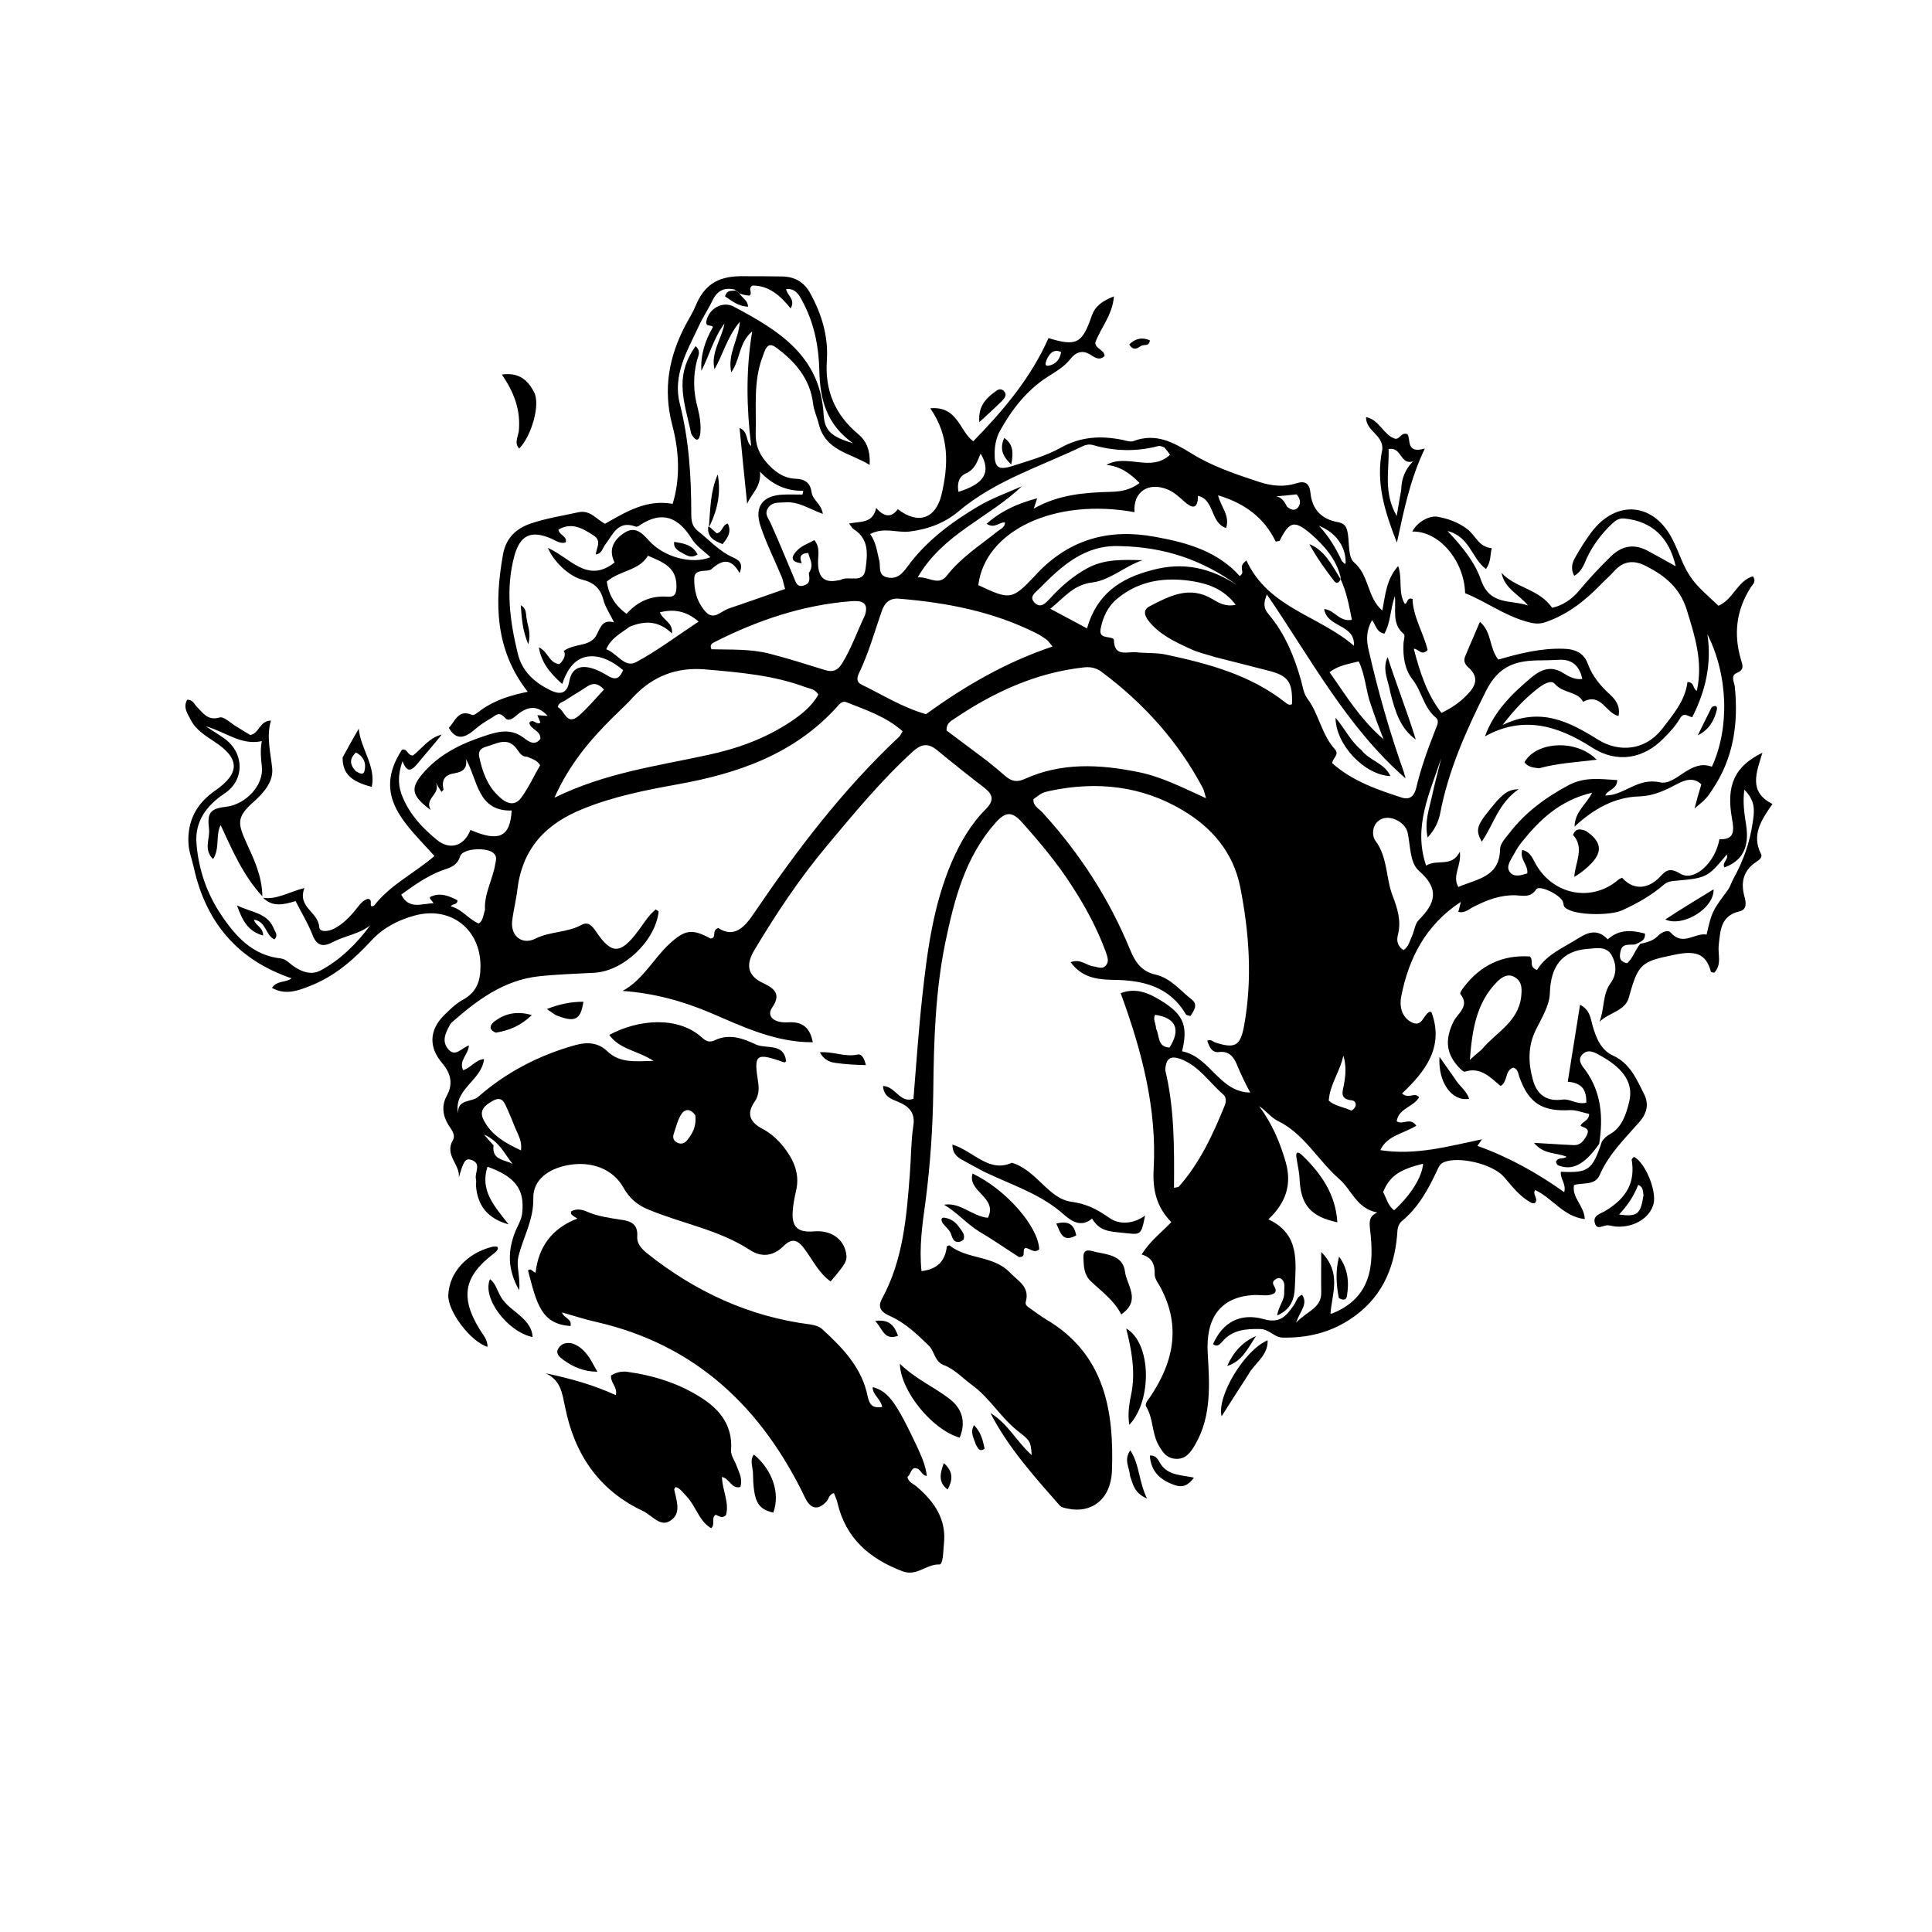 <?xml version="1.0" encoding="UTF-8"?>
<svg xmlns="http://www.w3.org/2000/svg" xmlns:xlink="http://www.w3.org/1999/xlink" width="30px" height="30px" viewBox="0 0 30 30" version="1.1">
<g id="surface1">
<path style=" stroke:none;fill-rule:nonzero;fill:rgb(0%,0%,0%);fill-opacity:1;" d="M 4.086 13.941 C 4.297 13.973 4.48 13.852 4.727 13.789 C 4.613 14.09 4.941 14.156 4.957 14.395 C 4.961 14.48 5.098 14.465 5.184 14.422 C 5.32 14.352 5.426 14.246 5.523 14.125 C 5.578 14.059 5.625 13.98 5.715 13.957 C 5.793 13.973 5.734 14.043 5.77 14.074 C 5.785 14.07 5.805 14.07 5.812 14.059 C 6.062 13.738 6.434 13.559 6.746 13.293 C 6.32 12.809 5.762 12.375 6.242 11.641 C 6.332 11.617 6.324 11.738 6.414 11.73 C 6.551 11.625 6.66 11.457 6.859 11.406 C 6.738 11.562 6.609 11.703 6.488 11.852 C 6.402 11.953 6.328 12.023 6.25 11.82 C 6.172 12.039 6.18 12.219 6.258 12.391 C 6.371 12.656 6.562 12.859 6.781 13.039 C 6.984 13.207 7.207 13.141 7.305 12.887 C 7.746 13.078 7.922 13 7.945 12.586 C 7.414 12.598 7.422 12.121 7.234 11.785 C 7.266 11.949 7.164 11.988 7.055 12.008 C 6.906 12.031 6.852 12.113 6.887 12.258 C 6.891 12.266 6.871 12.277 6.855 12.297 C 6.824 12.246 6.793 12.199 6.766 12.152 C 6.855 12.332 6.582 12.391 6.688 12.578 C 6.391 12.359 6.371 12.242 6.555 12.023 C 6.824 11.703 7.176 11.539 7.566 11.414 C 7.781 11.344 7.961 11.32 8.148 11.469 C 8.223 11.527 8.312 11.578 8.391 11.473 C 8.398 11.34 8.238 11.332 8.219 11.223 C 8.273 11.145 8.336 11.27 8.391 11.219 C 8.375 11.184 8.363 11.148 8.344 11.105 C 8.398 11.109 8.445 11.113 8.504 11.117 C 8.355 10.953 8.215 10.965 8.062 11.074 C 8 11.121 7.91 11.227 7.84 11.145 C 7.75 11.043 7.699 11.105 7.637 11.145 C 7.543 11.199 7.445 11.262 7.363 11.336 C 7.215 11.461 7.082 11.5 6.969 11.301 C 7.07 11.203 7.113 11.004 7.332 11.102 C 7.363 11.113 7.43 11.055 7.473 11.023 C 7.691 10.867 7.941 10.793 8.195 10.742 C 7.684 10.09 7.676 9.359 7.812 8.602 C 7.859 8.355 8.012 8.207 8.242 8.129 C 8.484 8.047 8.738 8.008 8.988 7.953 C 9.168 7.918 9.262 8.066 9.395 8.133 C 9.719 7.949 10.039 7.75 10.445 7.824 C 10.57 7.414 10.543 6.992 10.438 6.598 C 10.293 6.039 10.387 5.539 10.645 5.047 C 10.699 4.949 10.758 4.852 10.801 4.75 C 10.93 4.438 11.129 4.293 11.496 4.289 C 11.711 4.289 11.934 4.289 12.152 4.293 C 12.336 4.297 12.488 4.379 12.582 4.555 C 12.758 4.875 12.863 5.219 12.84 5.586 C 12.805 6.062 12.965 6.441 13.332 6.746 C 13.457 6.852 13.516 7 13.504 7.219 C 13.191 7.027 12.816 7.004 12.711 6.574 C 12.688 6.477 12.637 6.375 12.625 6.262 C 12.578 5.879 12.34 5.605 12.043 5.391 C 11.91 5.293 11.875 5.449 11.84 5.543 C 11.695 5.926 11.746 6.332 11.734 6.73 C 11.73 6.902 11.785 7.043 11.891 7.168 C 12.012 7.312 12.164 7.43 12.359 7.434 C 12.508 7.441 12.582 7.504 12.602 7.641 C 12.617 7.766 12.754 7.82 12.777 7.98 C 12.57 7.906 12.398 7.781 12.184 7.801 C 12.09 7.809 11.996 7.789 11.93 7.883 C 11.863 7.977 11.93 8.043 11.965 8.121 C 12.094 8.406 12.211 8.695 12.332 8.98 C 12.359 9.047 12.379 9.125 12.484 9.09 C 12.582 9.059 12.574 8.996 12.559 8.898 C 12.648 8.77 12.57 8.684 12.551 8.586 C 12.41 8.594 12.418 8.664 12.449 8.746 C 12.234 8.723 12.309 8.613 12.395 8.531 C 12.461 8.469 12.555 8.438 12.645 8.387 C 12.746 8.508 12.695 8.645 12.703 8.762 C 12.711 8.969 12.805 9.055 13.012 9.012 C 13.027 9.012 13.043 9.008 13.055 9.004 C 13.18 8.934 13.402 9.07 13.438 8.848 C 13.469 8.621 13.504 8.375 13.258 8.219 C 13.234 8.203 13.219 8.176 13.184 8.129 C 13.355 8.094 13.555 8.133 13.605 7.887 C 13.738 8.043 13.852 8.031 13.941 7.906 C 14.258 8.152 14.531 8.055 14.621 7.676 C 14.727 7.223 14.746 6.773 14.445 6.34 C 14.875 6.301 14.902 6.703 15.113 6.852 C 15.582 6.371 16.008 5.867 16.281 5.25 C 16.715 5.383 16.805 5.336 16.953 4.902 C 17.004 4.758 17.109 4.676 17.297 4.602 C 17.273 4.898 17.09 5.09 17.008 5.32 C 17.008 5.418 17.145 5.426 17.152 5.527 C 17.074 5.605 17 5.551 16.938 5.512 C 16.805 5.422 16.695 5.477 16.621 5.574 C 16.523 5.699 16.395 5.77 16.266 5.852 C 15.941 6.062 15.711 6.359 15.527 6.691 C 15.473 6.789 15.449 6.902 15.445 7.016 C 15.438 7.258 15.496 7.309 15.727 7.234 C 15.98 7.152 16.238 7.082 16.469 6.953 C 16.785 6.777 17.098 6.762 17.438 6.832 C 17.492 6.844 17.555 6.867 17.602 6.848 C 17.949 6.719 18.219 6.867 18.504 7.043 C 18.832 7.246 19.199 7.367 19.566 7.488 C 19.754 7.547 19.941 7.566 20.133 7.504 C 20.266 7.461 20.332 7.508 20.348 7.645 C 20.371 7.91 20.523 8.066 20.781 8.109 C 20.898 8.133 20.914 8.199 20.93 8.293 C 20.953 8.445 20.934 8.652 21.023 8.73 C 21.266 8.934 21.227 9.281 21.465 9.48 C 21.512 9.242 21.523 9 21.711 8.789 C 21.781 8.996 21.707 9.195 21.812 9.375 C 21.859 9.383 21.84 9.266 21.934 9.301 C 21.941 9.578 22.105 9.828 22.168 10.094 C 22.07 10.191 22.031 10.074 21.953 10.074 C 22.047 10.43 22.152 10.773 22.383 11.07 C 22.543 10.992 22.668 10.906 22.773 10.797 C 22.906 10.664 22.98 10.527 22.805 10.367 C 22.754 10.324 22.719 10.266 22.75 10.195 C 22.82 10.023 22.898 9.852 22.98 9.656 C 23.168 9.816 23.121 10.059 23.266 10.242 C 23.59 10.148 23.926 10.062 24.281 10.074 C 24.465 10.078 24.598 10.145 24.656 10.309 C 24.73 10.508 24.855 10.652 25.004 10.789 C 25.094 10.871 25.16 10.969 25.133 11.117 C 24.938 11.082 24.863 10.746 24.582 10.898 C 24.504 10.734 24.27 10.77 24.141 10.617 C 24.078 10.547 23.945 10.637 23.863 10.703 C 23.68 10.848 23.52 11.012 23.332 11.258 C 23.922 10.973 24.367 11.207 24.812 11.484 C 25.137 11.688 25.543 11.656 25.805 11.324 C 25.977 11.098 26.168 10.883 26.203 10.59 C 26.316 10.594 26.281 10.695 26.348 10.727 C 26.449 10.277 26.316 9.871 26.188 9.457 C 26.082 9.129 25.859 8.945 25.574 8.797 C 25.375 8.691 25.211 8.703 25.059 8.875 C 24.996 8.945 24.922 9.008 24.855 9.078 C 24.613 9.328 24.344 9.539 24.012 9.656 C 23.906 9.695 23.828 9.688 23.703 9.652 C 23.355 9.555 23.074 9.34 22.75 9.211 C 22.738 8.707 22.344 8.242 21.93 8.254 C 21.996 8.121 22.176 8.004 22.316 8.023 C 22.48 8.051 22.641 8.109 22.777 8.211 C 22.91 8.305 22.957 8.496 23.164 8.512 C 23.137 8.613 23.156 8.719 23.074 8.836 C 22.852 8.672 22.824 8.332 22.477 8.246 C 22.711 8.492 22.906 8.738 22.996 9.004 C 23.137 9.41 23.465 9.309 23.727 9.402 C 23.59 9.23 23.363 9.145 23.316 8.895 C 23.527 9.129 23.895 9.141 24.102 9.438 C 24.25 9.406 24.402 9.316 24.523 9.168 C 24.676 8.984 24.84 8.809 25.012 8.641 C 25.195 8.465 25.383 8.441 25.598 8.559 C 25.734 8.633 25.875 8.711 26.02 8.793 C 25.918 8.34 25.648 8.094 25.223 8.051 C 25.141 8.043 25.086 8.082 25.031 8.133 C 24.867 8.289 24.734 8.465 24.637 8.672 C 24.594 8.773 24.555 8.879 24.445 8.941 C 24.379 8.82 24.418 8.723 24.473 8.633 C 24.543 8.508 24.621 8.387 24.707 8.27 C 25.098 7.746 25.691 7.801 25.98 8.395 C 26.074 8.582 26.133 8.789 26.25 8.957 C 26.363 9.125 26.531 9.258 26.684 9.406 C 26.914 9.309 26.977 9.02 27.219 8.949 C 27.281 9.039 27.207 9.078 27.18 9.129 C 26.961 9.477 26.918 9.844 27.031 10.234 C 27.055 10.32 27.098 10.398 26.969 10.449 C 26.867 10.492 26.93 10.594 26.938 10.664 C 26.996 11.238 26.918 11.777 26.586 12.266 C 26.555 12.312 26.527 12.359 26.488 12.398 C 26.453 12.441 26.406 12.473 26.312 12.555 C 26.355 12.395 26.383 12.293 26.418 12.18 C 26.305 12.066 26.164 12.109 26.055 12.168 C 25.859 12.27 25.688 12.359 25.445 12.367 C 25.082 12.379 24.754 12.551 24.449 12.836 C 24.457 12.598 24.629 12.496 24.723 12.309 C 24.223 12.426 23.906 12.73 23.625 13.082 C 23.574 13.145 23.535 13.215 23.496 13.285 C 23.453 13.367 23.375 13.465 23.453 13.551 C 23.52 13.625 23.625 13.59 23.715 13.562 C 23.734 13.43 23.594 13.348 23.637 13.199 C 23.766 13.223 23.801 13.34 23.852 13.426 C 24.125 13.898 24.715 14.012 25.125 13.664 C 25.141 13.648 25.164 13.641 25.188 13.629 C 25.348 13.812 25.562 13.816 25.746 13.645 C 25.844 13.551 25.895 13.445 26.09 13.566 C 26.309 13.699 26.637 13.391 26.699 13.031 C 26.941 13.043 26.926 12.891 26.895 12.715 C 26.801 12.199 26.93 11.902 27.367 11.688 C 27.273 11.996 27.145 12.297 27.523 12.484 C 27.348 12.734 27.195 12.965 27.344 13.258 C 27.375 13.316 27.312 13.355 27.266 13.387 C 27.074 13.516 27.027 13.695 27.086 13.914 C 27.113 14.012 27.133 14.125 27.008 14.152 C 26.715 14.223 26.715 14.449 26.688 14.676 C 26.672 14.816 26.742 14.98 26.617 15.105 C 26.594 15.098 26.566 15.098 26.566 15.086 C 26.488 14.793 26.309 14.766 26.027 14.82 C 25.484 14.93 25.441 14.953 25.293 15.488 C 25.238 15.699 24.98 15.723 24.836 15.867 C 24.918 15.664 24.879 15.441 25.012 15.262 C 25.109 15.125 25.102 14.969 25.023 14.828 C 24.938 14.684 24.781 14.727 24.652 14.734 C 24.25 14.766 24.078 15.008 24.066 15.426 C 24.059 15.617 23.938 15.809 23.848 15.992 C 23.723 16.246 23.73 16.504 23.801 16.762 C 23.863 16.996 24.012 17.109 24.266 17.074 C 24.383 17.059 24.492 17.16 24.633 17.121 C 24.633 16.941 24.582 16.816 24.344 16.797 C 24.406 16.406 24.469 16.016 24.535 15.602 C 24.688 15.68 24.699 15.812 24.73 15.93 C 24.785 16.117 24.859 16.305 25.047 16.391 C 25.312 16.512 25.41 16.754 25.527 16.984 C 25.609 17.145 25.574 17.289 25.453 17.426 C 25.227 17.684 24.98 17.922 24.84 18.246 C 24.766 18.414 24.574 18.359 24.441 18.402 C 24.406 18.602 24.598 18.719 24.609 18.93 C 24.273 18.891 24.109 18.605 23.84 18.48 C 23.785 18.539 23.895 18.609 23.836 18.68 C 23.824 18.68 23.801 18.688 23.785 18.68 C 23.602 18.586 23.48 18.422 23.352 18.273 C 23.176 18.074 22.652 17.949 22.418 18.047 C 22.359 18.074 22.34 18.121 22.316 18.172 C 22.18 18.465 22.027 18.746 21.773 18.957 C 21.703 19.016 21.699 19.09 21.695 19.172 C 21.648 19.727 21.434 20.184 20.949 20.496 C 20.633 20.699 20.289 20.777 19.918 20.77 C 19.789 20.77 19.707 20.637 19.566 20.637 C 19.344 20.633 19.133 20.648 18.977 20.836 C 18.938 20.879 18.898 20.922 18.836 20.871 C 18.984 20.539 19.25 20.379 19.625 20.484 C 19.875 20.555 19.973 20.434 20.086 20.273 C 20.129 20.219 20.133 20.137 20.219 20.105 C 20.316 20.25 20.188 20.355 20.125 20.539 C 20.297 20.355 20.523 20.316 20.516 20.062 C 20.512 19.875 20.516 19.688 20.516 19.441 C 20.84 19.766 20.68 20.09 20.66 20.398 C 20.672 20.398 20.68 20.398 20.688 20.395 C 21.305 20.145 21.34 19.633 21.273 19.082 C 21.262 18.973 21.258 18.883 21.387 18.828 C 21.062 18.766 20.988 18.473 20.797 18.309 C 20.465 18.02 20.254 17.605 19.836 17.402 C 19.734 17.352 19.66 17.246 19.551 17.176 C 19.75 17.441 19.875 17.734 19.965 18.047 C 20.062 18.391 19.969 18.676 19.695 18.934 C 20.191 19.164 20.121 19.602 20.105 20.008 C 20.098 20.172 20.043 20.336 19.832 20.426 C 19.852 20.281 19.949 20.188 19.941 20.066 C 19.938 19.996 19.965 19.922 19.902 19.863 C 19.867 19.832 19.824 19.848 19.793 19.875 C 19.711 19.941 19.855 20 19.793 20.078 C 19.703 20.137 19.59 20.105 19.48 20.109 C 18.938 20.133 18.719 20.48 18.754 21.023 C 18.781 21.488 18.816 21.984 18.562 22.426 C 18.492 22.547 18.414 22.664 18.254 22.652 C 18.105 22.645 18.039 22.531 17.977 22.414 C 17.887 22.238 17.906 22.023 17.801 21.848 C 17.766 21.793 17.836 21.73 17.867 21.68 C 18.238 21.125 18.344 20.551 17.992 19.941 C 17.961 19.895 17.93 19.84 17.93 19.789 C 17.934 19.641 17.895 19.527 17.727 19.48 C 17.855 19.273 18.027 19.145 18.188 18.977 C 17.961 18.746 17.895 18.48 17.914 18.152 C 17.965 17.219 17.734 16.328 17.402 15.422 C 17.668 15.32 17.887 15.445 18.098 15.582 C 18.387 15.777 18.445 15.957 18.355 16.324 C 18.793 16.41 18.934 16.961 19.414 16.965 C 19.348 16.844 19.27 16.688 19.203 16.523 C 19.16 16.422 19.09 16.316 18.93 16.336 C 18.82 16.352 18.777 16.254 18.746 16.16 C 18.809 16.133 18.836 16.176 18.871 16.188 C 19.184 16.289 19.262 16.238 19.32 15.918 C 19.449 15.195 19.398 14.484 19.258 13.773 C 19.148 13.23 18.816 12.848 18.359 12.578 C 17.727 12.203 17.035 12.129 16.32 12.277 C 16.188 12.305 16.176 12.312 16.047 12.41 C 16.039 12.516 16.133 12.555 16.188 12.617 C 16.766 13.25 17.227 13.961 17.551 14.754 C 17.629 14.941 17.727 15.086 17.941 15.133 C 18.18 15.188 18.328 15.383 18.508 15.523 C 18.605 15.598 18.543 15.691 18.484 15.777 C 18.453 15.766 18.422 15.766 18.414 15.75 C 18.156 15.312 17.738 15.219 17.281 15.215 C 17.027 15.211 16.797 15.176 16.625 14.941 C 16.777 14.883 16.863 14.988 16.969 15.004 C 17.039 15.012 17.113 15.059 17.172 14.992 C 17.227 14.93 17.195 14.855 17.172 14.785 C 17.039 14.422 16.859 14.086 16.648 13.762 C 16.418 13.402 16.145 13.078 15.863 12.762 C 15.715 12.598 15.613 12.602 15.461 12.773 C 14.988 13.305 14.82 13.961 14.68 14.629 C 14.523 15.395 14.5 16.172 14.492 16.945 C 14.484 17.523 14.445 18.086 14.371 18.66 C 14.324 18.996 14.27 19.363 14.309 19.738 C 14.562 19.707 14.676 19.578 14.703 19.352 C 14.719 19.348 14.738 19.332 14.746 19.34 C 15.02 19.559 15.43 19.492 15.684 19.762 C 15.801 19.887 15.992 19.977 15.93 20.207 C 15.91 20.266 15.961 20.293 16 20.32 C 16.078 20.375 16.156 20.434 16.238 20.484 C 17.156 21.023 17.301 21.906 17.266 22.848 C 17.246 23.285 16.945 23.504 16.582 23.426 C 16.535 23.418 16.48 23.406 16.453 23.375 C 16.059 22.926 15.656 22.48 15.379 21.941 C 15.652 22.105 15.793 22.395 16.02 22.594 C 16.008 22.375 15.984 22.363 15.816 22.23 C 15.543 22.02 15.371 21.707 15.09 21.504 C 14.945 21.398 14.824 21.262 14.66 21.199 C 14.504 21.141 14.516 20.98 14.418 20.891 C 14.242 20.719 14.062 20.547 13.832 20.441 C 13.73 20.395 13.605 20.332 13.695 20.168 C 14.027 19.559 14.078 18.887 14.129 18.215 C 14.148 17.977 14.145 17.734 14.18 17.496 C 14.219 17.273 14.113 17.176 13.93 17.102 C 13.828 17.062 13.723 17.023 13.711 16.863 C 13.91 16.871 13.973 17.137 14.184 17.062 C 14.227 16.547 14.262 16.012 14.32 15.484 C 14.398 14.766 14.492 14.051 14.781 13.379 C 14.914 13.074 15.078 12.793 15.312 12.559 C 15.434 12.434 15.422 12.344 15.297 12.242 C 15.043 12.047 14.793 11.848 14.547 11.645 C 14.406 11.531 14.301 11.555 14.172 11.672 C 13.684 12.117 13.266 12.625 12.844 13.129 C 12.418 13.637 12.051 14.188 11.711 14.758 C 11.574 14.988 11.613 15.156 11.852 15.266 C 12.031 15.352 12.133 15.441 11.988 15.648 C 11.902 15.777 12.012 15.887 12.234 15.875 C 12.461 15.859 12.578 15.957 12.621 16.184 C 12.043 16.188 11.531 15.941 11.039 15.73 C 10.59 15.539 10.148 15.422 9.668 15.387 C 9.988 15.211 10.145 14.887 10.395 14.656 C 10.637 14.434 10.746 14.418 11.035 14.574 C 11.137 14.562 11.043 14.453 11.152 14.41 C 11.398 14.57 11.559 14.402 11.703 14.188 C 12.371 13.203 13.086 12.262 13.957 11.445 C 13.977 11.43 13.984 11.406 14.016 11.355 C 13.762 11.129 13.445 11.023 13.137 10.902 C 13.082 10.879 13.031 10.934 12.996 10.977 C 12.332 11.711 11.457 12.012 10.516 12.18 C 10.02 12.27 9.527 12.367 9.055 12.559 C 8.477 12.789 8.113 13.172 8.035 13.805 C 8.016 13.969 7.973 14.133 7.953 14.301 C 7.926 14.535 8.109 14.68 8.316 14.574 C 8.543 14.461 8.805 14.484 9.027 14.363 C 9.137 14.301 9.199 14.383 9.258 14.469 C 9.492 14.816 9.629 14.82 9.887 14.484 C 9.984 14.363 10.059 14.219 10.184 14.121 C 10.207 14.141 10.227 14.148 10.227 14.156 C 10.176 14.613 9.68 15.082 9.227 15.105 C 8.941 15.121 8.652 15.129 8.367 15.16 C 7.824 15.219 7.406 15.531 7.012 15.879 C 7 15.891 6.992 15.906 6.984 15.918 C 6.918 16.043 6.852 16.168 6.965 16.297 C 7.074 16.418 7.164 16.273 7.281 16.234 C 7.273 16.379 7.121 16.465 7.191 16.617 C 7.309 16.586 7.379 16.457 7.516 16.445 C 7.48 16.781 7.039 16.91 7.113 17.289 C 7.102 17.059 7.324 17.121 7.426 17.031 C 7.863 16.648 8.375 16.383 8.938 16.227 C 9.125 16.176 9.293 16.191 9.43 16.324 C 9.629 16.512 9.863 16.48 10.148 16.473 C 9.898 16.312 9.617 16.293 9.461 16.07 C 9.91 15.828 10.523 15.773 10.898 16.109 C 10.953 16.16 11.012 16.195 11.094 16.156 C 11.32 16.043 11.543 16.125 11.738 16.219 C 11.902 16.293 12.172 16.188 12.207 16.48 C 12.199 16.484 12.184 16.5 12.176 16.496 C 11.734 16.34 11.703 16.367 11.773 16.809 C 11.789 16.914 11.781 17.016 11.719 17.105 C 11.582 17.301 11.652 17.43 11.844 17.531 C 11.992 17.609 12.113 17.73 12.211 17.867 C 12.348 18.059 12.418 18.262 12.359 18.5 C 12.336 18.602 12.316 18.703 12.309 18.809 C 12.293 19.055 12.387 19.141 12.637 19.121 C 12.895 19.098 13.094 19.23 13.137 19.453 C 13.16 19.574 13.141 19.613 12.898 19.898 C 12.719 19.773 12.625 19.574 12.504 19.41 C 12.391 19.246 12.297 19.219 12.164 19.352 C 12.004 19.508 11.824 19.527 11.645 19.41 C 11.16 19.094 10.59 19 10.066 18.781 C 9.895 18.711 9.773 18.605 9.68 18.441 C 9.523 18.156 9.184 18.02 8.809 18.094 C 8.531 18.148 8.277 18.309 8.281 18.605 C 8.289 18.941 8.125 19.207 8.051 19.508 C 8.012 19.664 8.082 19.82 8.062 20.035 C 7.871 19.699 7.887 19.41 8.004 19.117 C 8.043 19.023 8.102 18.934 8.109 18.828 C 8.148 18.469 8 18.27 7.57 18.117 C 7.449 18.484 7.676 18.73 7.898 19.012 C 7.57 18.922 7.414 18.719 7.391 18.41 C 7.391 18.379 7.398 18.344 7.391 18.312 C 7.363 18.211 7.492 18.062 7.309 18.008 C 7.223 17.984 7.195 18.039 7.125 18.285 C 7.148 18.082 6.898 17.938 7.031 17.707 C 7.082 17.617 7.004 17.535 6.961 17.465 C 6.871 17.312 6.855 17.164 6.941 17.008 C 7.043 16.82 6.992 16.656 6.863 16.504 C 6.66 16.266 6.664 16.004 6.883 15.777 C 6.973 15.688 7.066 15.594 7.176 15.531 C 7.395 15.414 7.461 15.246 7.461 15.004 C 7.465 14.43 6.996 14.059 6.43 14.219 C 6.18 14.289 5.957 14.402 5.773 14.598 C 5.5 14.895 5.199 15.16 4.816 15.309 C 4.629 15.383 4.434 15.457 4.223 15.34 C 4.305 15.219 4.441 15.262 4.527 15.191 C 3.688 14.906 3.195 14.32 3.008 13.465 C 2.98 13.34 2.93 13.215 2.926 13.09 C 2.91 12.746 3.051 12.477 3.34 12.277 C 3.734 12.004 3.723 11.773 3.328 11.516 C 3.188 11.422 3.039 11.332 2.961 11.176 C 2.91 11.078 2.84 10.984 2.906 10.867 C 2.992 10.859 3.012 10.93 3.055 10.973 C 3.152 11.07 3.223 11.195 3.41 11.141 C 3.48 11.121 3.586 11.234 3.676 11.285 C 3.75 11.332 3.824 11.375 3.887 11.414 C 4.031 11.383 4.023 11.199 4.207 11.188 C 4.133 11.445 4.203 11.688 4.227 11.934 C 4.246 12.152 4.078 12.328 3.91 12.477 C 3.672 12.695 3.695 12.797 3.828 13.09 C 3.945 13.344 4.07 13.609 4.074 13.918 C 3.773 13.594 3.605 13.195 3.426 12.812 C 3.344 12.969 3.418 13.168 3.309 13.34 C 3.156 13.191 3.262 13.027 3.246 12.875 C 3.215 12.625 3.258 12.555 3.516 12.527 C 3.82 12.488 4.098 12.191 4.066 11.906 C 4.051 11.77 4.039 11.641 4.066 11.508 C 3.746 11.578 3.516 11.371 3.195 11.277 C 3.324 11.363 3.41 11.414 3.492 11.473 C 3.797 11.699 3.797 12.117 3.488 12.32 C 3.207 12.508 3.023 12.754 3.051 13.098 C 3.082 13.492 3.207 13.867 3.43 14.199 C 3.656 14.539 3.922 14.836 4.363 14.883 C 4.441 14.895 4.484 14.949 4.543 14.992 C 4.66 15.078 4.824 15.156 4.984 15.066 C 5.293 14.898 5.539 14.652 5.75 14.367 C 5.582 14.504 5.363 14.527 5.176 14.625 C 5.039 14.699 4.926 14.707 4.855 14.523 C 4.785 14.34 4.68 14.172 4.59 13.992 C 4.406 14.047 4.234 14.09 4.086 13.941 M 20.816 8.992 C 20.816 8.992 20.82 8.992 20.816 8.957 C 20.746 8.68 20.566 8.477 20.363 8.297 C 20.098 8.07 20.023 8.094 19.871 8.395 C 19.867 8.402 19.844 8.402 19.809 8.41 C 19.633 8.043 19.332 7.816 18.914 7.691 C 18.957 7.871 19.102 8.004 19.039 8.199 C 18.789 8.117 18.863 7.758 18.602 7.699 C 18.602 7.906 18.516 7.902 18.391 7.789 C 18.312 7.719 18.238 7.648 18.141 7.605 C 17.836 7.473 17.59 7.637 17.617 7.953 C 16.383 7.727 15.297 8.234 15.191 9.086 C 15.688 9.32 15.715 9.316 16.07 8.941 C 16.082 8.93 16.094 8.918 16.102 8.906 C 16.609 8.371 17.223 8.203 17.938 8.336 C 18.434 8.426 18.906 8.559 19.25 8.945 C 19.312 8.902 19.285 8.871 19.285 8.844 C 19.281 8.801 19.273 8.762 19.355 8.703 C 19.695 9.441 20.484 9.559 21.023 10.027 C 21.047 9.688 20.605 9.75 20.562 9.457 C 20.727 9.473 20.793 9.66 20.992 9.625 C 20.949 9.406 20.91 9.191 20.816 8.992 M 11.406 4.496 C 11.238 4.457 11.129 4.52 11.059 4.676 C 10.992 4.812 10.906 4.938 10.844 5.078 C 10.668 5.453 10.445 5.828 10.555 6.266 C 10.699 6.828 10.734 7.402 10.734 7.977 C 10.734 8.074 10.742 8.168 10.828 8.238 C 11.008 8.379 11.164 8.559 11.383 8.656 C 11.461 8.691 11.551 8.738 11.484 8.898 C 11.352 8.66 11.211 8.691 11.055 8.832 C 11.02 8.867 10.949 8.859 10.895 8.867 C 10.832 8.875 10.785 8.902 10.781 8.969 C 10.773 9.168 10.824 9.355 10.961 9.504 C 11.082 9.633 11.191 9.496 11.305 9.453 C 11.355 9.434 11.41 9.418 11.465 9.398 C 11.703 9.316 11.941 9.234 12.191 9.145 C 12.168 9.07 12.16 9.016 12.141 8.965 C 12.031 8.699 11.898 8.438 11.809 8.168 C 11.707 7.863 11.848 7.688 12.172 7.68 C 12.266 7.676 12.363 7.68 12.461 7.68 C 12.465 7.66 12.469 7.641 12.473 7.621 C 12.219 7.625 12 7.535 11.801 7.324 C 11.824 7.562 11.664 7.668 11.602 7.824 C 11.562 7.438 11.523 7.055 11.484 6.645 C 11.629 6.707 11.574 6.859 11.664 6.926 C 11.594 6.34 11.578 5.762 11.68 5.145 C 11.465 5.332 11.5 5.578 11.355 5.781 C 11.293 5.492 11.469 5.281 11.488 4.996 C 11.285 5.242 11.227 5.508 11.094 5.734 C 11.035 5.469 11.207 5.262 11.25 5.023 C 11.082 5.246 11.016 5.516 10.891 5.758 C 10.875 5.504 10.953 5.285 11.07 5.078 C 11.047 5.035 10.949 5.086 10.969 4.984 C 11.008 4.793 11.219 4.668 11.395 4.762 C 12.086 5.129 12.738 5.523 12.789 6.438 C 12.805 6.703 12.926 6.785 13.246 6.883 C 12.832 6.59 12.734 6.199 12.723 5.766 C 12.715 5.387 12.645 5.02 12.461 4.68 C 12.406 4.57 12.348 4.477 12.207 4.488 C 12.219 4.586 12.359 4.648 12.277 4.789 C 12.113 4.586 11.938 4.434 11.688 4.434 C 11.602 4.477 11.695 4.547 11.637 4.59 C 11.594 4.586 11.547 4.582 11.48 4.555 C 11.465 4.539 11.449 4.527 11.406 4.496 M 24.832 17.762 C 24.605 18.086 24.414 18.184 24.191 18.094 C 24.176 18.086 24.168 18.059 24.16 18.043 C 24.195 17.957 24.281 18.008 24.324 17.961 C 24.168 17.895 23.969 17.93 23.82 17.746 C 24.047 17.758 24.234 17.773 24.426 17.781 C 24.539 17.789 24.594 17.715 24.641 17.625 C 24.695 17.512 24.59 17.516 24.543 17.48 C 24.57 17.41 24.676 17.406 24.676 17.297 C 24.578 17.277 24.477 17.234 24.379 17.238 C 23.953 17.262 23.742 17.133 23.598 16.738 C 23.574 16.68 23.578 16.605 23.5 16.578 C 23.363 16.617 23.418 16.797 23.301 16.863 C 23.141 16.73 22.992 16.562 22.746 16.641 C 22.727 16.648 22.695 16.613 22.672 16.594 C 22.457 16.375 22.43 16.156 22.566 15.871 C 22.629 15.734 22.832 15.629 22.676 15.434 C 22.664 15.422 22.703 15.363 22.727 15.332 C 22.988 14.988 23.332 14.824 23.754 14.852 C 23.824 14.91 23.727 15.012 23.867 15.062 C 24.012 14.82 24.281 14.715 24.52 14.562 C 24.688 14.457 24.824 14.438 24.965 14.586 C 25.148 14.422 25.344 14.445 25.543 14.496 C 25.551 14.605 25.477 14.621 25.395 14.664 C 25.309 14.68 25.191 14.637 25.164 14.77 C 25.148 14.844 25.133 14.93 25.266 14.957 C 25.352 14.883 25.383 14.766 25.469 14.656 C 25.57 14.633 25.668 14.613 25.746 14.531 C 25.797 14.477 25.898 14.43 25.941 14.48 C 26.133 14.699 26.316 14.48 26.5 14.512 C 26.582 14.156 26.582 14.156 26.824 13.828 C 26.867 13.77 26.887 13.699 26.918 13.641 C 27.07 13.367 27.168 13.094 27.215 12.777 C 27.25 12.562 27.25 12.43 27.086 12.262 C 27.059 12.461 27.086 12.633 27.113 12.805 C 27.168 13.16 27.055 13.367 26.777 13.469 C 26.734 13.391 26.848 13.344 26.812 13.27 C 26.508 13.633 26.508 13.633 25.98 13.68 C 25.934 13.684 25.883 13.699 25.848 13.727 C 25.648 13.902 25.426 14.027 25.184 14.137 C 25.004 14.219 24.445 14.219 24.305 14.094 C 24.277 14.074 24.281 14.047 24.273 14.016 C 24.254 13.906 23.906 13.734 23.855 13.809 C 23.766 13.945 23.645 13.906 23.535 13.902 C 23.301 13.895 23.094 13.973 22.895 14.074 C 22.816 14.109 22.754 14.184 22.645 14.16 C 22.656 14.113 22.668 14.07 22.684 14.004 C 22.137 14.363 21.875 14.879 21.758 15.473 C 21.73 15.613 21.758 15.789 21.914 15.871 C 22.082 15.961 22.098 15.766 22.191 15.715 C 22.203 15.707 22.219 15.715 22.227 15.715 C 22.43 16.258 22.129 16.641 21.77 16.98 C 21.883 17.074 21.965 16.949 22.035 17.039 C 21.949 17.191 21.719 17.207 21.688 17.41 C 21.777 17.477 21.898 17.34 21.992 17.48 C 21.801 17.602 21.539 17.629 21.434 17.859 C 21.977 17.945 22.484 17.801 23.012 17.691 C 22.98 17.738 22.965 17.762 22.941 17.793 C 23.422 17.965 23.867 18.211 24.289 18.512 C 24.324 18.379 24.219 18.297 24.238 18.195 C 24.664 18.215 24.727 18.172 24.875 17.723 C 24.91 17.676 24.945 17.641 24.996 17.613 C 25.191 17.508 25.254 17.285 25.297 17.113 C 25.383 16.773 25.141 16.555 24.863 16.398 C 24.773 16.348 24.668 16.281 24.578 16.367 C 24.48 16.457 24.57 16.555 24.621 16.621 C 24.863 16.961 24.898 17.34 24.832 17.762 M 23.059 11.434 C 23.199 11.043 23.484 10.766 23.793 10.508 C 23.934 10.395 24.09 10.332 24.277 10.453 C 24.352 10.5 24.453 10.559 24.57 10.543 C 24.523 10.328 24.402 10.23 24.191 10.246 C 24.105 10.25 24.016 10.254 23.93 10.254 C 23.555 10.254 23.277 10.324 23.074 10.73 C 22.766 11.344 22.492 11.957 22.363 12.629 C 22.336 12.758 22.285 12.879 22.168 13.004 C 22.117 12.762 22.191 12.566 22.234 12.371 C 22.277 12.168 22.332 11.973 22.379 11.773 C 22.203 12.312 21.938 12.84 22.145 13.441 C 22.32 13.332 22.539 13.477 22.668 13.227 C 22.699 13.441 22.543 13.594 22.645 13.773 C 22.934 13.648 23.285 13.621 23.293 13.188 C 23.293 13.102 23.375 13.016 23.434 12.941 C 23.68 12.617 24 12.383 24.359 12.191 C 24.609 12.059 24.855 12.098 25.113 12.113 C 25.109 12.258 24.965 12.262 24.926 12.352 C 25.223 12.355 25.422 12.07 25.777 12.148 C 26.027 12.203 26.246 11.777 26.582 11.906 C 26.859 11.305 26.836 10.488 26.512 9.848 C 26.582 10.305 26.484 10.73 26.277 11.137 C 26.211 11.125 26.148 11.051 26.086 11.156 C 26.023 11.266 25.934 11.363 25.844 11.453 C 25.523 11.789 25.109 11.855 24.723 11.609 C 24.191 11.266 23.652 11.105 23.059 11.434 M 15.324 11.812 C 15.426 11.895 15.523 11.973 15.621 12.059 C 15.711 12.133 15.793 12.148 15.906 12.098 C 16.48 11.836 17.074 11.867 17.672 11.988 C 18.031 12.059 18.359 12.227 18.727 12.395 C 18.703 12.312 18.695 12.273 18.68 12.242 C 18.297 11.516 17.758 10.918 17.102 10.43 C 17.02 10.371 16.934 10.352 16.832 10.363 C 16.086 10.445 15.434 10.746 14.82 11.16 C 14.762 11.199 14.691 11.234 14.699 11.344 C 14.891 11.488 15.094 11.641 15.324 11.812 M 9.523 11.133 C 9.164 11.488 8.844 11.863 8.609 12.387 C 9.398 12 10.203 11.895 10.992 11.723 C 11.449 11.625 11.883 11.469 12.277 11.207 C 12.445 11.094 12.609 10.965 12.707 10.785 C 12.656 10.699 12.578 10.695 12.512 10.672 C 12.012 10.484 11.484 10.441 10.957 10.395 C 10.512 10.355 10.141 10.496 9.836 10.82 C 9.746 10.922 9.645 11.012 9.523 11.133 M 8.688 10.312 C 8.766 10.238 8.789 10.156 8.754 10.109 C 8.922 9.98 9.18 10.055 9.273 9.84 C 9.336 9.707 9.375 9.621 9.535 9.664 C 9.473 9.535 9.402 9.434 9.371 9.32 C 9.324 9.137 9.227 9.047 9.039 9 C 8.824 8.945 8.586 8.703 8.508 8.508 C 8.852 8.66 9.121 9.07 9.543 8.734 C 9.457 8.559 9.5 8.406 9.684 8.281 C 9.852 8.164 9.961 8.266 10.07 8.387 C 10.301 8.652 10.746 8.77 11.031 8.652 C 10.934 8.559 10.812 8.48 10.742 8.367 C 10.535 8.035 10.285 7.922 9.934 8.156 C 9.918 8.172 9.887 8.184 9.867 8.176 C 9.59 8.074 9.516 8.305 9.395 8.461 C 9.355 8.512 9.348 8.598 9.25 8.609 C 9.266 8.496 9.344 8.398 9.219 8.316 C 9.047 8.203 8.879 8.105 8.672 8.223 C 8.68 8.312 8.809 8.32 8.785 8.422 C 8.699 8.449 8.629 8.395 8.559 8.363 C 8.25 8.23 8.078 8.305 7.988 8.629 C 7.848 9.141 7.918 9.645 8.039 10.145 C 8.105 10.426 8.301 10.598 8.547 10.719 C 8.688 10.785 8.805 10.785 8.84 10.578 C 8.879 10.359 9.031 10.32 9.223 10.387 C 9.305 10.414 9.383 10.461 9.457 10.504 C 9.574 10.57 9.629 10.516 9.676 10.406 C 9.52 10.277 9.355 10.184 9.168 10.191 C 8.93 10.203 8.809 10.391 8.73 10.621 C 8.539 10.449 8.41 10.297 8.367 10.051 C 8.516 10.121 8.523 10.297 8.688 10.312 M 14.379 11.09 C 14.977 10.656 15.613 10.285 16.344 10.039 C 16.293 9.98 16.277 9.949 16.254 9.934 C 16.203 9.898 16.148 9.859 16.09 9.832 C 15.422 9.496 14.707 9.359 13.969 9.297 C 13.816 9.281 13.734 9.359 13.688 9.5 C 13.578 9.816 13.488 10.141 13.344 10.441 C 13.309 10.512 13.289 10.586 13.375 10.629 C 13.699 10.785 14 10.98 14.379 11.09 M 18.078 6.945 C 18.047 6.938 18.016 6.918 17.988 6.926 C 17.645 7.016 17.305 7.008 16.969 6.91 C 16.91 6.895 16.859 6.906 16.809 6.93 C 16.152 7.246 15.453 7.461 14.883 7.941 C 14.676 8.117 14.414 8.219 14.121 8.254 C 13.926 8.277 13.727 8.18 13.512 8.293 C 13.605 8.422 13.617 8.562 13.652 8.699 C 13.68 8.797 13.621 8.941 13.793 8.969 C 13.934 8.992 14.012 8.906 14.086 8.805 C 14.379 8.402 14.773 8.109 15.195 7.859 C 15.406 7.734 15.641 7.652 15.867 7.551 C 15.352 8.043 14.641 8.289 14.25 8.965 C 14.426 8.953 14.574 9.105 14.703 8.938 C 14.922 8.656 15.223 8.465 15.496 8.246 C 15.539 8.211 15.605 8.191 15.605 8.113 C 15.512 8.105 15.445 8.215 15.32 8.133 C 15.551 7.93 15.805 7.816 16.105 7.738 C 16.082 7.805 16.074 7.84 16.051 7.898 C 16.441 7.676 16.848 7.648 17.258 7.637 C 17.43 7.633 17.574 7.594 17.695 7.5 C 17.551 7.352 17.391 7.238 17.18 7.219 C 17.5 7.039 17.871 7.34 18.168 7.062 C 18.145 7.027 18.121 6.996 18.078 6.945 M 21.801 11.996 C 21.805 12.035 21.832 12.07 21.82 12.082 C 20.91 11.285 20.352 10.223 19.672 9.23 C 19.621 9.355 19.613 9.441 19.703 9.543 C 19.953 9.84 20.098 10.195 20.203 10.566 C 20.23 10.668 20.242 10.773 20.309 10.859 C 20.484 11.098 20.523 11.41 20.727 11.633 C 20.805 11.723 20.688 11.77 20.688 11.852 C 21 12.129 21.387 12.262 21.773 12.387 C 21.906 12.426 21.965 12.344 21.992 12.23 C 22.066 11.918 22.176 11.617 22.293 11.32 C 22.316 11.262 22.355 11.191 22.293 11.141 C 22.105 10.984 22.078 10.734 21.934 10.551 C 21.812 10.395 21.785 10.203 21.793 10.004 C 21.793 9.949 21.824 9.863 21.797 9.844 C 21.609 9.688 21.68 9.477 21.66 9.254 C 21.586 9.465 21.594 9.672 21.496 9.84 C 21.367 9.812 21.363 9.699 21.305 9.629 C 21.219 9.781 21.211 9.93 21.254 10.102 C 21.398 10.734 21.574 11.355 21.801 11.996 M 18.867 10.203 C 18.734 10.16 18.602 10.133 18.48 10.074 C 18.242 9.965 18 9.852 17.832 9.637 C 17.77 9.555 17.746 9.469 17.852 9.414 C 18.16 9.254 18.469 9.09 18.824 9.301 C 18.926 9.363 19.035 9.426 19.188 9.391 C 19.008 9.156 18.781 9.07 18.531 9.027 C 18.102 8.957 17.699 9.008 17.352 9.293 C 17.203 9.414 17.125 9.582 17.09 9.766 C 17.062 9.922 17.215 9.875 17.285 9.918 C 17.293 9.922 17.297 9.93 17.297 9.938 C 17.301 10.211 17.508 10.113 17.648 10.129 C 17.797 10.145 17.953 10.133 18.102 10.164 C 18.762 10.305 19.41 10.477 19.957 10.906 C 19.984 10.93 20.02 10.957 20.062 10.934 C 20.074 10.59 20.004 10.492 19.695 10.414 C 19.43 10.348 19.168 10.277 18.867 10.203 M 13.43 9.555 C 13.5 9.34 13.363 9.324 13.211 9.336 C 12.461 9.395 11.758 9.633 11.09 9.973 C 11.059 9.988 11.016 10.012 11.047 10.082 C 11.34 10.09 11.648 10.074 11.941 10.148 C 12.234 10.223 12.527 10.316 12.816 10.406 C 12.934 10.441 13.008 10.41 13.074 10.305 C 13.215 10.078 13.301 9.828 13.43 9.555 M 17.387 8.48 C 16.844 8.457 16.484 8.789 16.137 9.141 C 16.086 9.195 15.973 9.262 16.062 9.355 C 16.16 9.457 16.238 9.363 16.305 9.293 C 16.473 9.109 16.656 8.949 16.875 8.828 C 17.148 8.676 17.441 8.691 17.742 8.699 C 17.469 8.789 17.238 9.008 16.969 9.043 C 16.668 9.078 16.531 9.273 16.309 9.453 C 16.516 9.562 16.688 9.656 16.879 9.758 C 17.031 9.223 17.395 8.98 17.891 8.852 C 18.379 8.719 18.805 8.82 19.215 9.09 C 18.68 8.699 18.086 8.492 17.387 8.48 M 18.094 16.617 C 18.238 17.215 18.234 17.828 18.23 18.445 C 18.277 18.434 18.297 18.434 18.305 18.426 C 18.633 18.055 18.836 17.613 19.02 17.16 C 19.039 17.109 19.043 17.039 19 17 C 18.777 16.809 18.617 16.547 18.324 16.441 C 18.184 16.395 18.105 16.422 18.094 16.617 M 21.938 14.504 C 21.965 14.43 21.977 14.34 22.031 14.285 C 22.289 14.027 22.359 13.805 22.031 13.52 C 21.891 13.395 21.902 13.137 21.859 12.934 C 21.828 12.781 21.621 12.66 21.469 12.711 C 21.301 12.773 21.297 12.969 21.355 13.051 C 21.551 13.312 21.516 13.629 21.625 13.91 C 21.699 14.105 21.762 14.297 21.707 14.516 C 21.684 14.598 21.695 14.688 21.793 14.754 C 21.871 14.703 21.891 14.613 21.938 14.504 M 7.531 14.129 C 7.516 13.879 7.648 13.664 7.688 13.43 C 7.699 13.359 7.73 13.297 7.652 13.238 C 7.539 13.156 7.184 13.172 7.145 13.297 C 7.09 13.465 6.961 13.477 6.844 13.523 C 6.617 13.613 6.426 13.75 6.23 13.891 C 6.352 14.133 6.551 14.027 6.73 14.027 C 6.715 13.98 6.641 13.945 6.691 13.922 C 6.84 13.855 6.977 13.914 7.105 13.98 C 7.098 14.059 7.035 14.023 7 14.074 C 7.176 14.117 7.277 14.277 7.434 14.34 C 7.504 14.293 7.5 14.219 7.531 14.129 M 9.422 9.031 C 9.453 9.238 9.547 9.402 9.73 9.531 C 9.902 9.336 10.113 9.246 10.367 9.266 C 10.488 9.273 10.504 9.207 10.504 9.098 C 10.504 8.797 10.281 8.727 10.062 8.629 C 9.918 8.867 9.629 8.852 9.422 9.031 M 8.184 11.75 C 8.086 11.75 8.062 11.672 8.012 11.613 C 7.871 11.441 7.707 11.551 7.551 11.594 C 7.473 11.617 7.422 11.656 7.441 11.75 C 7.488 11.973 7.562 12.188 7.727 12.348 C 7.82 12.441 7.969 12.555 8.094 12.387 C 8.211 12.227 8.293 12.043 8.387 11.883 C 8.336 11.801 8.27 11.789 8.184 11.75 M 23.008 16.297 C 23.223 16.035 23.574 15.875 23.621 15.477 C 23.633 15.355 23.637 15.25 23.531 15.18 C 23.426 15.109 23.328 15.164 23.25 15.242 C 22.918 15.574 22.859 16.008 22.824 16.457 C 22.875 16.41 22.93 16.363 23.008 16.297 M 9.773 9.734 C 9.645 9.832 9.488 9.906 9.414 10.082 C 9.586 10.145 9.699 10.379 9.879 10.281 C 10.211 10.102 10.516 9.871 10.848 9.652 C 10.66 9.488 10.469 9.453 10.246 9.508 C 10.301 9.637 10.453 9.668 10.434 9.836 C 10.238 9.648 10.031 9.625 9.773 9.734 M 21.285 10.938 C 21.207 10.723 21.203 10.488 21.098 10.27 C 20.941 10.312 20.789 10.328 20.645 10.438 C 20.895 10.789 21.109 11.156 21.484 11.48 C 21.402 11.27 21.348 11.125 21.285 10.938 M 7.996 17.504 C 7.957 17.406 7.918 17.309 7.875 17.215 C 7.832 17.121 7.797 17.012 7.652 17.094 C 7.531 17.16 7.43 17.242 7.512 17.395 C 7.633 17.629 7.848 17.75 8.09 17.863 C 8.109 17.715 8.047 17.629 7.996 17.504 M 21.477 18.512 C 21.531 18.609 21.551 18.723 21.648 18.793 C 21.906 18.559 22.082 18.277 22.098 18.07 C 21.73 18.16 21.574 18.266 21.477 18.512 M 8.789 10.867 C 8.75 10.902 8.68 10.898 8.66 10.98 C 8.77 11.027 8.793 11.277 8.984 11.117 C 9.125 10.996 9.246 10.848 9.379 10.707 C 9.289 10.609 9.211 10.598 9.117 10.66 C 9.02 10.727 8.914 10.785 8.789 10.867 M 20.984 17.246 C 21.078 17.195 21.07 17.094 20.988 17.086 C 20.793 17.066 20.852 16.941 20.867 16.848 C 20.898 16.691 20.906 16.539 20.859 16.391 C 20.812 16.633 20.648 16.84 20.633 17.09 C 20.727 17.176 20.852 17.184 20.984 17.246 M 15.227 7.043 C 15.176 7.164 15.141 7.289 14.996 7.352 C 14.887 7.402 14.859 7.512 14.883 7.637 C 15.289 7.512 15.395 7.328 15.227 7.043 M 10.797 17.32 C 10.734 17.223 10.645 17.207 10.582 17.297 C 10.523 17.387 10.496 17.504 10.461 17.609 C 10.441 17.668 10.461 17.719 10.523 17.746 C 10.582 17.773 10.637 17.75 10.672 17.703 C 10.754 17.602 10.816 17.488 10.797 17.32 M 17.953 15.977 C 18.008 16.082 17.969 16.258 18.16 16.266 C 18.34 15.984 18.258 15.805 17.938 15.758 C 17.898 15.82 17.945 15.879 17.953 15.977 M 20.836 8.711 C 20.852 8.727 20.867 8.742 20.883 8.758 C 20.887 8.754 20.895 8.746 20.895 8.738 C 20.898 8.488 20.746 8.27 20.48 8.164 C 20.633 8.328 20.738 8.5 20.836 8.711 M 19.988 7.871 C 20.043 7.914 20.105 7.941 20.156 7.879 C 20.203 7.82 20.195 7.746 20.133 7.676 C 20.031 7.688 19.922 7.699 19.816 7.707 C 19.898 7.723 19.938 7.777 19.988 7.871 M 7.664 17.785 C 7.633 18.02 7.84 18.004 7.961 18.074 C 7.836 17.926 7.762 17.727 7.516 17.617 C 7.582 17.695 7.613 17.73 7.664 17.785 M 16.254 5.582 C 16.238 5.629 16.203 5.703 16.309 5.672 C 16.402 5.645 16.461 5.574 16.477 5.465 C 16.375 5.422 16.309 5.465 16.254 5.582 Z M 16.254 5.582 "/>
<path style=" stroke:none;fill-rule:nonzero;fill:rgb(0%,0%,0%);fill-opacity:1;" d="M 14.25 22.484 C 14.316 22.633 14.375 22.762 14.391 22.918 C 14.301 22.91 14.305 22.797 14.203 22.797 C 14.141 22.809 14.141 22.898 14.09 22.934 C 14.109 23.02 14.18 23.039 14.227 23.078 C 14.508 23.316 14.703 23.594 14.656 23.984 C 14.645 24.098 14.645 24.297 14.586 24.293 C 14.383 24.285 14.238 24.484 14.012 24.398 C 13.5 24.203 13.133 23.887 13.004 23.336 C 12.992 23.285 12.969 23.234 12.949 23.184 C 12.871 23.207 12.871 23.273 12.836 23.312 C 12.707 23.457 12.586 23.434 12.504 23.262 C 11.832 21.863 10.812 20.883 9.258 20.527 C 9.082 20.488 8.906 20.43 8.727 20.379 C 8.75 20.465 8.887 20.477 8.859 20.59 C 8.402 20.562 8.332 20.238 8.199 19.727 C 8.25 19.684 8.266 19.75 8.316 19.762 C 8.363 19.359 8.57 19.074 8.965 18.922 C 8.922 18.895 8.895 18.879 8.871 18.855 C 8.863 18.852 8.867 18.828 8.867 18.812 C 8.949 18.762 9.039 18.781 9.117 18.816 C 9.281 18.887 9.453 18.91 9.629 18.938 C 9.781 18.957 9.91 18.996 9.895 19.203 C 9.887 19.309 9.961 19.391 10.047 19.461 C 10.793 20.055 11.629 20.445 12.582 20.566 C 12.656 20.578 12.727 20.598 12.777 20.648 C 13.094 20.938 13.387 21.246 13.473 21.684 C 13.504 21.828 13.562 21.867 13.699 21.848 C 13.676 21.719 13.547 21.66 13.551 21.539 C 13.793 21.605 13.91 21.762 14.25 22.484 Z M 14.25 22.484 "/>
<path style=" stroke:none;fill-rule:nonzero;fill:rgb(0%,0%,0%);fill-opacity:1;" d="M 10.664 23.238 C 10.602 23.176 10.566 23.113 10.492 23.09 C 10.484 23.105 10.469 23.117 10.469 23.129 C 10.504 23.301 10.586 23.5 10.41 23.613 C 10.254 23.719 10.125 23.531 9.988 23.465 C 9.297 23.141 8.918 22.578 8.773 21.84 C 8.73 21.641 8.711 21.434 8.473 21.324 C 8.859 21.406 9.215 21.504 9.562 21.664 C 9.594 21.539 9.48 21.48 9.488 21.359 C 9.555 21.316 9.641 21.289 9.738 21.301 C 10.156 21.359 10.555 21.484 10.906 21.715 C 11.188 21.898 11.379 22.148 11.352 22.516 C 11.344 22.598 11.41 22.68 11.438 22.762 C 11.477 22.867 11.535 22.965 11.496 23.09 C 11.359 23.125 11.332 22.961 11.211 22.934 C 11.215 23.141 11.328 23.332 11.273 23.527 C 11.211 23.586 11.16 23.539 11.113 23.52 C 11.035 23.574 11.113 23.668 11.043 23.73 C 10.855 23.621 10.812 23.398 10.664 23.238 Z M 10.664 23.238 "/>
<path style=" stroke:none;fill-rule:nonzero;fill:rgb(0%,0%,0%);fill-opacity:1;" d="M 15.273 18.191 C 15.145 18.121 15.031 18.062 14.922 18 C 14.844 17.953 14.789 17.891 14.789 17.773 C 15.113 17.871 15.355 18.219 15.711 18.055 C 16.094 18.168 16.277 18.609 16.629 18.66 C 16.883 18.695 17.039 18.781 17.23 18.914 C 17.383 19.02 17.598 19.008 17.781 18.875 C 17.715 19.211 17.707 19.168 17.414 19.141 C 17.223 19.121 17.074 19.117 16.957 18.922 C 16.789 19.066 16.637 18.961 16.523 18.863 C 16.164 18.539 15.711 18.402 15.273 18.191 Z M 15.273 18.191 "/>
<path style=" stroke:none;fill-rule:nonzero;fill:rgb(0%,0%,0%);fill-opacity:1;" d="M 15.824 19.52 C 15.609 19.383 15.414 19.246 15.207 19.125 C 15.012 19.004 14.863 18.828 14.66 18.707 C 14.914 18.664 15.094 18.887 15.34 18.91 C 15.5 18.594 15.016 18.504 15.102 18.223 C 15.613 18.465 16.121 19.039 16.137 19.398 C 16.059 19.473 15.992 19.379 15.922 19.379 C 15.859 19.41 15.949 19.52 15.824 19.52 Z M 15.824 19.52 "/>
<path style=" stroke:none;fill-rule:nonzero;fill:rgb(0%,0%,0%);fill-opacity:1;" d="M 14.902 22.324 C 14.477 22.203 13.984 21.602 13.973 21.176 C 14.215 21.414 14.504 21.535 14.746 21.723 C 14.938 21.871 15.004 22.078 14.902 22.324 Z M 14.902 22.324 "/>
<path style=" stroke:none;fill-rule:nonzero;fill:rgb(0%,0%,0%);fill-opacity:1;" d="M 17.012 19.441 C 17.223 19.48 17.438 19.508 17.469 19.746 C 17.492 19.953 17.73 20.191 17.41 20.41 C 17.301 20.191 17.105 20.055 16.934 19.891 C 16.832 19.793 16.828 19.664 16.824 19.535 C 16.816 19.391 16.902 19.406 17.012 19.441 Z M 17.012 19.441 "/>
<path style=" stroke:none;fill-rule:nonzero;fill:rgb(0%,0%,0%);fill-opacity:1;" d="M 21.465 6.977 C 21.48 6.75 21.211 6.699 21.211 6.477 C 21.418 6.516 21.477 6.746 21.652 6.809 C 21.734 6.84 21.75 6.703 21.855 6.742 C 21.91 6.824 21.828 7.051 22.125 6.965 C 21.887 7.461 21.797 7.945 21.691 8.426 C 21.508 7.957 21.355 7.496 21.465 6.977 M 21.758 7.605 C 21.762 7.441 21.812 7.297 21.941 7.164 C 21.738 7.227 21.77 6.934 21.562 6.973 C 21.574 7.305 21.477 7.645 21.688 8.012 C 21.715 7.859 21.73 7.754 21.758 7.605 Z M 21.758 7.605 "/>
<path style=" stroke:none;fill-rule:nonzero;fill:rgb(0%,0%,0%);fill-opacity:1;" d="M 7.648 19.359 C 7.691 19.355 7.738 19.344 7.73 19.391 C 7.723 19.422 7.684 19.453 7.652 19.477 C 7.203 19.824 7.145 20.145 7.445 20.637 C 7.496 20.723 7.574 20.801 7.57 20.914 C 7.305 20.832 6.949 20.359 6.961 20.109 C 6.977 19.758 7.25 19.457 7.648 19.359 Z M 7.648 19.359 "/>
<path style=" stroke:none;fill-rule:nonzero;fill:rgb(0%,0%,0%);fill-opacity:1;" d="M 25.336 18.004 C 25.352 17.98 25.371 17.961 25.375 17.965 C 25.551 18.059 25.727 18.492 25.676 18.695 C 25.621 18.906 25.383 19.059 25.113 19.047 C 25.066 19.047 25.02 19.031 24.973 19.027 C 24.902 19.016 24.801 19.113 24.766 18.996 C 24.727 18.871 24.855 18.848 24.93 18.801 C 25.266 18.598 25.395 18.352 25.336 18.004 M 25.52 18.559 C 25.508 18.504 25.523 18.434 25.438 18.398 C 25.371 18.57 25.273 18.719 25.141 18.859 C 25.422 18.898 25.477 18.855 25.52 18.559 Z M 25.52 18.559 "/>
<path style=" stroke:none;fill-rule:nonzero;fill:rgb(0%,0%,0%);fill-opacity:1;" d="M 20.219 17.938 C 20.523 18.23 20.742 18.555 20.766 18.98 C 20.352 18.891 20.199 18.711 20.18 18.312 C 20.176 18.195 20.145 18.078 20.129 17.961 C 20.121 17.879 20.16 17.883 20.219 17.938 Z M 20.219 17.938 "/>
<path style=" stroke:none;fill-rule:nonzero;fill:rgb(0%,0%,0%);fill-opacity:1;" d="M 8.055 6.703 C 8.09 6.367 7.98 6.09 7.793 5.816 C 8.059 5.777 8.199 5.906 8.293 6.09 C 8.395 6.277 8.254 6.77 8.062 6.965 C 7.988 6.887 8.035 6.801 8.055 6.703 Z M 8.055 6.703 "/>
<path style=" stroke:none;fill-rule:nonzero;fill:rgb(0%,0%,0%);fill-opacity:1;" d="M 17.574 21.605 C 17.629 21.27 17.57 20.961 17.488 20.629 C 17.879 20.852 17.895 21.746 17.535 22.125 C 17.508 21.945 17.535 21.789 17.574 21.605 Z M 17.574 21.605 "/>
<path style=" stroke:none;fill-rule:nonzero;fill:rgb(0%,0%,0%);fill-opacity:1;" d="M 11.691 22.852 C 11.68 22.75 11.645 22.664 11.707 22.586 C 11.996 22.828 12.117 23.188 12.008 23.488 C 11.758 23.43 11.699 23.312 11.691 22.852 Z M 11.691 22.852 "/>
<path style=" stroke:none;fill-rule:nonzero;fill:rgb(0%,0%,0%);fill-opacity:1;" d="M 19.379 21.352 C 19.238 21.57 19.105 21.777 18.969 21.992 C 18.891 21.684 19.324 20.961 19.684 20.812 C 19.691 21.055 19.48 21.164 19.379 21.352 Z M 19.379 21.352 "/>
<path style=" stroke:none;fill-rule:nonzero;fill:rgb(0%,0%,0%);fill-opacity:1;" d="M 5.32 11.762 C 5.406 11.602 5.488 11.457 5.57 11.316 C 5.602 11.633 5.84 11.895 5.773 12.219 C 5.445 12.133 5.32 12.012 5.32 11.762 M 5.527 11.977 C 5.574 12 5.641 12.051 5.66 11.969 C 5.691 11.848 5.645 11.746 5.527 11.684 C 5.43 11.777 5.422 11.867 5.527 11.977 Z M 5.527 11.977 "/>
<path style=" stroke:none;fill-rule:nonzero;fill:rgb(0%,0%,0%);fill-opacity:1;" d="M 7.75 20.086 C 7.816 20.23 7.93 20.309 8.035 20.395 C 8.148 20.492 8.262 20.594 8.27 20.762 C 7.879 20.68 7.48 20.152 7.609 19.863 C 7.684 19.918 7.707 20 7.75 20.086 Z M 7.75 20.086 "/>
<path style=" stroke:none;fill-rule:nonzero;fill:rgb(0%,0%,0%);fill-opacity:1;" d="M 24.625 12.902 C 24.863 13.062 24.887 13.215 24.719 13.398 C 24.641 13.48 24.551 13.555 24.445 13.617 C 24.461 13.387 24.609 13.164 24.426 12.965 C 24.469 12.855 24.539 12.871 24.625 12.902 Z M 24.625 12.902 "/>
<path style=" stroke:none;fill-rule:nonzero;fill:rgb(0%,0%,0%);fill-opacity:1;" d="M 9.152 21.082 C 9.195 21.156 9.23 21.215 9.277 21.301 C 9.062 21.297 8.902 21.227 8.754 21.121 C 8.695 21.078 8.613 21.016 8.676 20.93 C 8.723 20.859 8.805 20.84 8.891 20.863 C 9 20.898 9.078 20.977 9.152 21.082 Z M 9.152 21.082 "/>
<path style=" stroke:none;fill-rule:nonzero;fill:rgb(0%,0%,0%);fill-opacity:1;" d="M 7.699 16.035 C 7.562 15.98 7.629 15.895 7.684 15.855 C 7.836 15.746 8.012 15.691 8.258 15.762 C 8.082 15.93 7.91 16 7.699 16.035 Z M 7.699 16.035 "/>
<path style=" stroke:none;fill-rule:nonzero;fill:rgb(0%,0%,0%);fill-opacity:1;" d="M 17.855 22.602 C 17.965 22.594 17.988 22.684 18.031 22.746 C 18.152 22.914 18.348 22.902 18.539 22.945 C 18.453 23.066 18.363 23.102 18.246 23.062 C 18.027 22.988 17.871 22.859 17.855 22.602 Z M 17.855 22.602 "/>
<path style=" stroke:none;fill-rule:nonzero;fill:rgb(0%,0%,0%);fill-opacity:1;" d="M 8.629 15.762 C 8.582 15.73 8.551 15.711 8.492 15.668 C 8.691 15.59 8.867 15.555 9.059 15.555 C 9.016 15.84 8.926 15.883 8.629 15.762 Z M 8.629 15.762 "/>
<path style=" stroke:none;fill-rule:nonzero;fill:rgb(0%,0%,0%);fill-opacity:1;" d="M 13.445 16.539 C 13.285 16.535 13.125 16.527 12.969 16.504 C 12.875 16.492 12.789 16.449 12.73 16.34 C 12.938 16.324 13.121 16.418 13.316 16.375 C 13.387 16.359 13.426 16.453 13.445 16.539 Z M 13.445 16.539 "/>
<path style=" stroke:none;fill-rule:nonzero;fill:rgb(0%,0%,0%);fill-opacity:1;" d="M 15.555 6.23 C 15.441 6.34 15.336 6.438 15.207 6.555 C 15.184 6.297 15.324 6.172 15.48 6.062 C 15.516 6.039 15.559 6.039 15.59 6.074 C 15.641 6.129 15.605 6.176 15.555 6.23 Z M 15.555 6.23 "/>
<path style=" stroke:none;fill-rule:nonzero;fill:rgb(0%,0%,0%);fill-opacity:1;" d="M 20.789 20.156 C 20.746 19.934 20.738 19.723 20.793 19.512 C 20.93 19.699 20.953 19.91 20.914 20.129 C 20.906 20.188 20.855 20.195 20.789 20.156 Z M 20.789 20.156 "/>
<path style=" stroke:none;fill-rule:nonzero;fill:rgb(0%,0%,0%);fill-opacity:1;" d="M 17.547 22.918 C 17.539 22.785 17.445 22.676 17.551 22.52 C 17.699 22.75 17.68 23.004 17.812 23.27 C 17.613 23.184 17.594 23.051 17.547 22.918 Z M 17.547 22.918 "/>
<path style=" stroke:none;fill-rule:nonzero;fill:rgb(0%,0%,0%);fill-opacity:1;" d="M 19.055 21.211 C 19.152 20.996 19.293 20.836 19.504 20.746 C 19.379 20.93 19.289 21.141 19.055 21.211 Z M 19.055 21.211 "/>
<path style=" stroke:none;fill-rule:nonzero;fill:rgb(0%,0%,0%);fill-opacity:1;" d="M 14.637 18.992 C 14.602 18.93 14.621 18.898 14.676 18.91 C 14.762 18.926 14.836 18.973 14.887 19.047 C 14.926 19.105 14.988 19.16 14.965 19.238 C 14.961 19.258 14.918 19.281 14.895 19.285 C 14.797 19.293 14.789 19.215 14.762 19.148 C 14.738 19.094 14.684 19.051 14.637 18.992 Z M 14.637 18.992 "/>
<path style=" stroke:none;fill-rule:nonzero;fill:rgb(0%,0%,0%);fill-opacity:1;" d="M 16.711 19.184 C 16.5 19.297 16.469 19.148 16.402 19 C 16.586 18.953 16.68 19.008 16.711 19.184 Z M 16.711 19.184 "/>
<path style=" stroke:none;fill-rule:nonzero;fill:rgb(0%,0%,0%);fill-opacity:1;" d="M 13.945 20.742 C 13.73 20.82 13.711 20.641 13.59 20.512 C 13.82 20.48 13.891 20.598 13.945 20.742 Z M 13.945 20.742 "/>
<path style=" stroke:none;fill-rule:nonzero;fill:rgb(0%,0%,0%);fill-opacity:1;" d="M 15.594 6.801 C 15.734 6.898 15.738 7.027 15.703 7.211 C 15.551 7.074 15.527 6.949 15.594 6.801 Z M 15.594 6.801 "/>
<path style=" stroke:none;fill-rule:nonzero;fill:rgb(0%,0%,0%);fill-opacity:1;" d="M 14.715 23.129 C 14.578 23.027 14.586 22.902 14.656 22.719 C 14.809 22.855 14.793 22.984 14.715 23.129 Z M 14.715 23.129 "/>
<path style=" stroke:none;fill-rule:nonzero;fill:rgb(0%,0%,0%);fill-opacity:1;" d="M 15.152 22.43 C 15.121 22.328 15.059 22.246 15.125 22.129 C 15.234 22.242 15.262 22.367 15.289 22.496 C 15.207 22.551 15.188 22.488 15.152 22.43 Z M 15.152 22.43 "/>
<path style=" stroke:none;fill-rule:nonzero;fill:rgb(0%,0%,0%);fill-opacity:1;" d="M 17.711 5.375 C 17.645 5.422 17.59 5.441 17.535 5.348 C 17.629 5.258 17.73 5.23 17.855 5.285 C 17.844 5.387 17.766 5.34 17.711 5.375 Z M 17.711 5.375 "/>
<path style=" stroke:none;fill-rule:nonzero;fill:rgb(0%,0%,0%);fill-opacity:1;" d="M 11.488 4.566 C 11.535 4.633 11.609 4.664 11.617 4.762 C 11.461 4.758 11.359 4.668 11.258 4.602 C 11.289 4.5 11.348 4.52 11.418 4.512 C 11.449 4.527 11.465 4.539 11.488 4.566 Z M 11.488 4.566 "/>
<path style=" stroke:none;fill-rule:nonzero;fill:rgb(0%,0%,0%);fill-opacity:1;" d="M 25.859 14.277 C 26.109 14.113 26.352 13.965 26.609 13.809 C 26.617 14.113 26.121 14.402 25.859 14.277 Z M 25.859 14.277 "/>
<path style=" stroke:none;fill-rule:nonzero;fill:rgb(0%,0%,0%);fill-opacity:1;" d="M 22.586 16.742 C 22.656 16.863 22.773 16.934 22.812 17.062 C 22.551 17.109 22.328 16.816 22.352 16.41 C 22.441 16.535 22.508 16.633 22.586 16.742 Z M 22.586 16.742 "/>
<path style=" stroke:none;fill-rule:nonzero;fill:rgb(0%,0%,0%);fill-opacity:1;" d="M 23.898 11.93 C 23.801 11.918 23.723 11.91 23.672 11.836 C 23.852 11.512 24.48 11.473 24.793 11.797 C 24.484 11.836 24.195 11.848 23.898 11.93 Z M 23.898 11.93 "/>
<path style=" stroke:none;fill-rule:nonzero;fill:rgb(0%,0%,0%);fill-opacity:1;" d="M 23.246 12.434 C 23.332 12.355 23.387 12.262 23.582 12.254 C 23.262 12.477 23.195 12.801 23.008 13.07 C 22.902 12.867 22.922 12.82 23.246 12.434 Z M 23.246 12.434 "/>
<path style=" stroke:none;fill-rule:nonzero;fill:rgb(0%,0%,0%);fill-opacity:1;" d="M 26.578 10.984 C 26.637 10.941 26.672 10.969 26.66 11.016 C 26.621 11.184 26.539 11.332 26.363 11.418 C 26.434 11.277 26.5 11.137 26.578 10.984 Z M 26.578 10.984 "/>
<path style=" stroke:none;fill-rule:nonzero;fill:rgb(0%,0%,0%);fill-opacity:1;" d="M 10.734 6.738 C 10.68 6.48 10.602 6.242 10.598 5.992 C 10.594 5.766 10.664 5.566 10.801 5.375 C 10.891 5.457 10.84 5.531 10.824 5.59 C 10.758 5.844 10.766 6.094 10.836 6.344 C 10.867 6.469 10.887 6.594 10.875 6.723 C 10.859 6.84 10.816 6.875 10.734 6.738 Z M 10.734 6.738 "/>
<path style=" stroke:none;fill-rule:nonzero;fill:rgb(0%,0%,0%);fill-opacity:1;" d="M 11.008 8.172 C 11.031 7.898 11.031 7.625 11.145 7.367 C 11.195 7.641 11.148 7.898 11.023 8.16 C 11.012 8.172 11.008 8.172 11.008 8.172 Z M 11.008 8.172 "/>
<path style=" stroke:none;fill-rule:nonzero;fill:rgb(0%,0%,0%);fill-opacity:1;" d="M 11.012 8.176 C 11.051 8.211 11.094 8.25 11.129 8.281 C 11.223 8.266 11.207 8.156 11.301 8.129 C 11.363 8.258 11.301 8.352 11.219 8.449 C 11.098 8.398 10.984 8.352 10.996 8.184 C 11.008 8.172 11.012 8.172 11.012 8.176 Z M 11.012 8.176 "/>
<path style=" stroke:none;fill-rule:nonzero;fill:rgb(0%,0%,0%);fill-opacity:1;" d="M 20.816 8.992 C 20.797 9.047 20.754 9.074 20.715 9.02 C 20.574 8.836 20.441 8.652 20.332 8.449 C 20.57 8.547 20.676 8.766 20.809 8.98 C 20.82 8.992 20.816 8.992 20.816 8.992 Z M 20.816 8.992 "/>
<path style=" stroke:none;fill-rule:nonzero;fill:rgb(0%,0%,0%);fill-opacity:1;" d="M 10.543 8.559 C 10.496 8.52 10.457 8.488 10.469 8.414 C 10.609 8.438 10.75 8.453 10.832 8.609 C 10.715 8.688 10.641 8.605 10.543 8.559 Z M 10.543 8.559 "/>
<path style=" stroke:none;fill-rule:nonzero;fill:rgb(0%,0%,0%);fill-opacity:1;" d="M 8.18 9.617 C 8.195 9.734 8.25 9.828 8.203 10.004 C 8.109 9.777 8.102 9.594 8.086 9.398 C 8.184 9.453 8.16 9.535 8.18 9.617 Z M 8.18 9.617 "/>
<path style=" stroke:none;fill-rule:nonzero;fill:rgb(0%,0%,0%);fill-opacity:1;" d="M 21.59 10.758 C 21.559 10.566 21.457 10.398 21.547 10.203 C 21.684 10.633 21.852 11.051 21.984 11.484 C 21.742 11.309 21.664 11.047 21.59 10.758 Z M 21.59 10.758 "/>
<path style=" stroke:none;fill-rule:nonzero;fill:rgb(0%,0%,0%);fill-opacity:1;" d="M 21.141 11.648 C 21.27 11.816 21.5 11.848 21.59 12.051 C 21.188 12.035 20.742 11.566 20.738 11.145 C 20.883 11.312 20.969 11.508 21.141 11.648 Z M 21.141 11.648 "/>
<path style=" stroke:none;fill-rule:nonzero;fill:rgb(0%,0%,0%);fill-opacity:1;" d="M 4.258 14.434 C 4.285 14.488 4.316 14.531 4.262 14.586 C 4.121 14.527 4.137 14.309 3.945 14.281 C 3.965 14.375 4.086 14.395 4.086 14.527 C 3.852 14.461 3.766 14.301 3.68 14.059 C 3.918 14.176 4.16 14.172 4.258 14.434 Z M 4.258 14.434 "/>
</g>
</svg>
